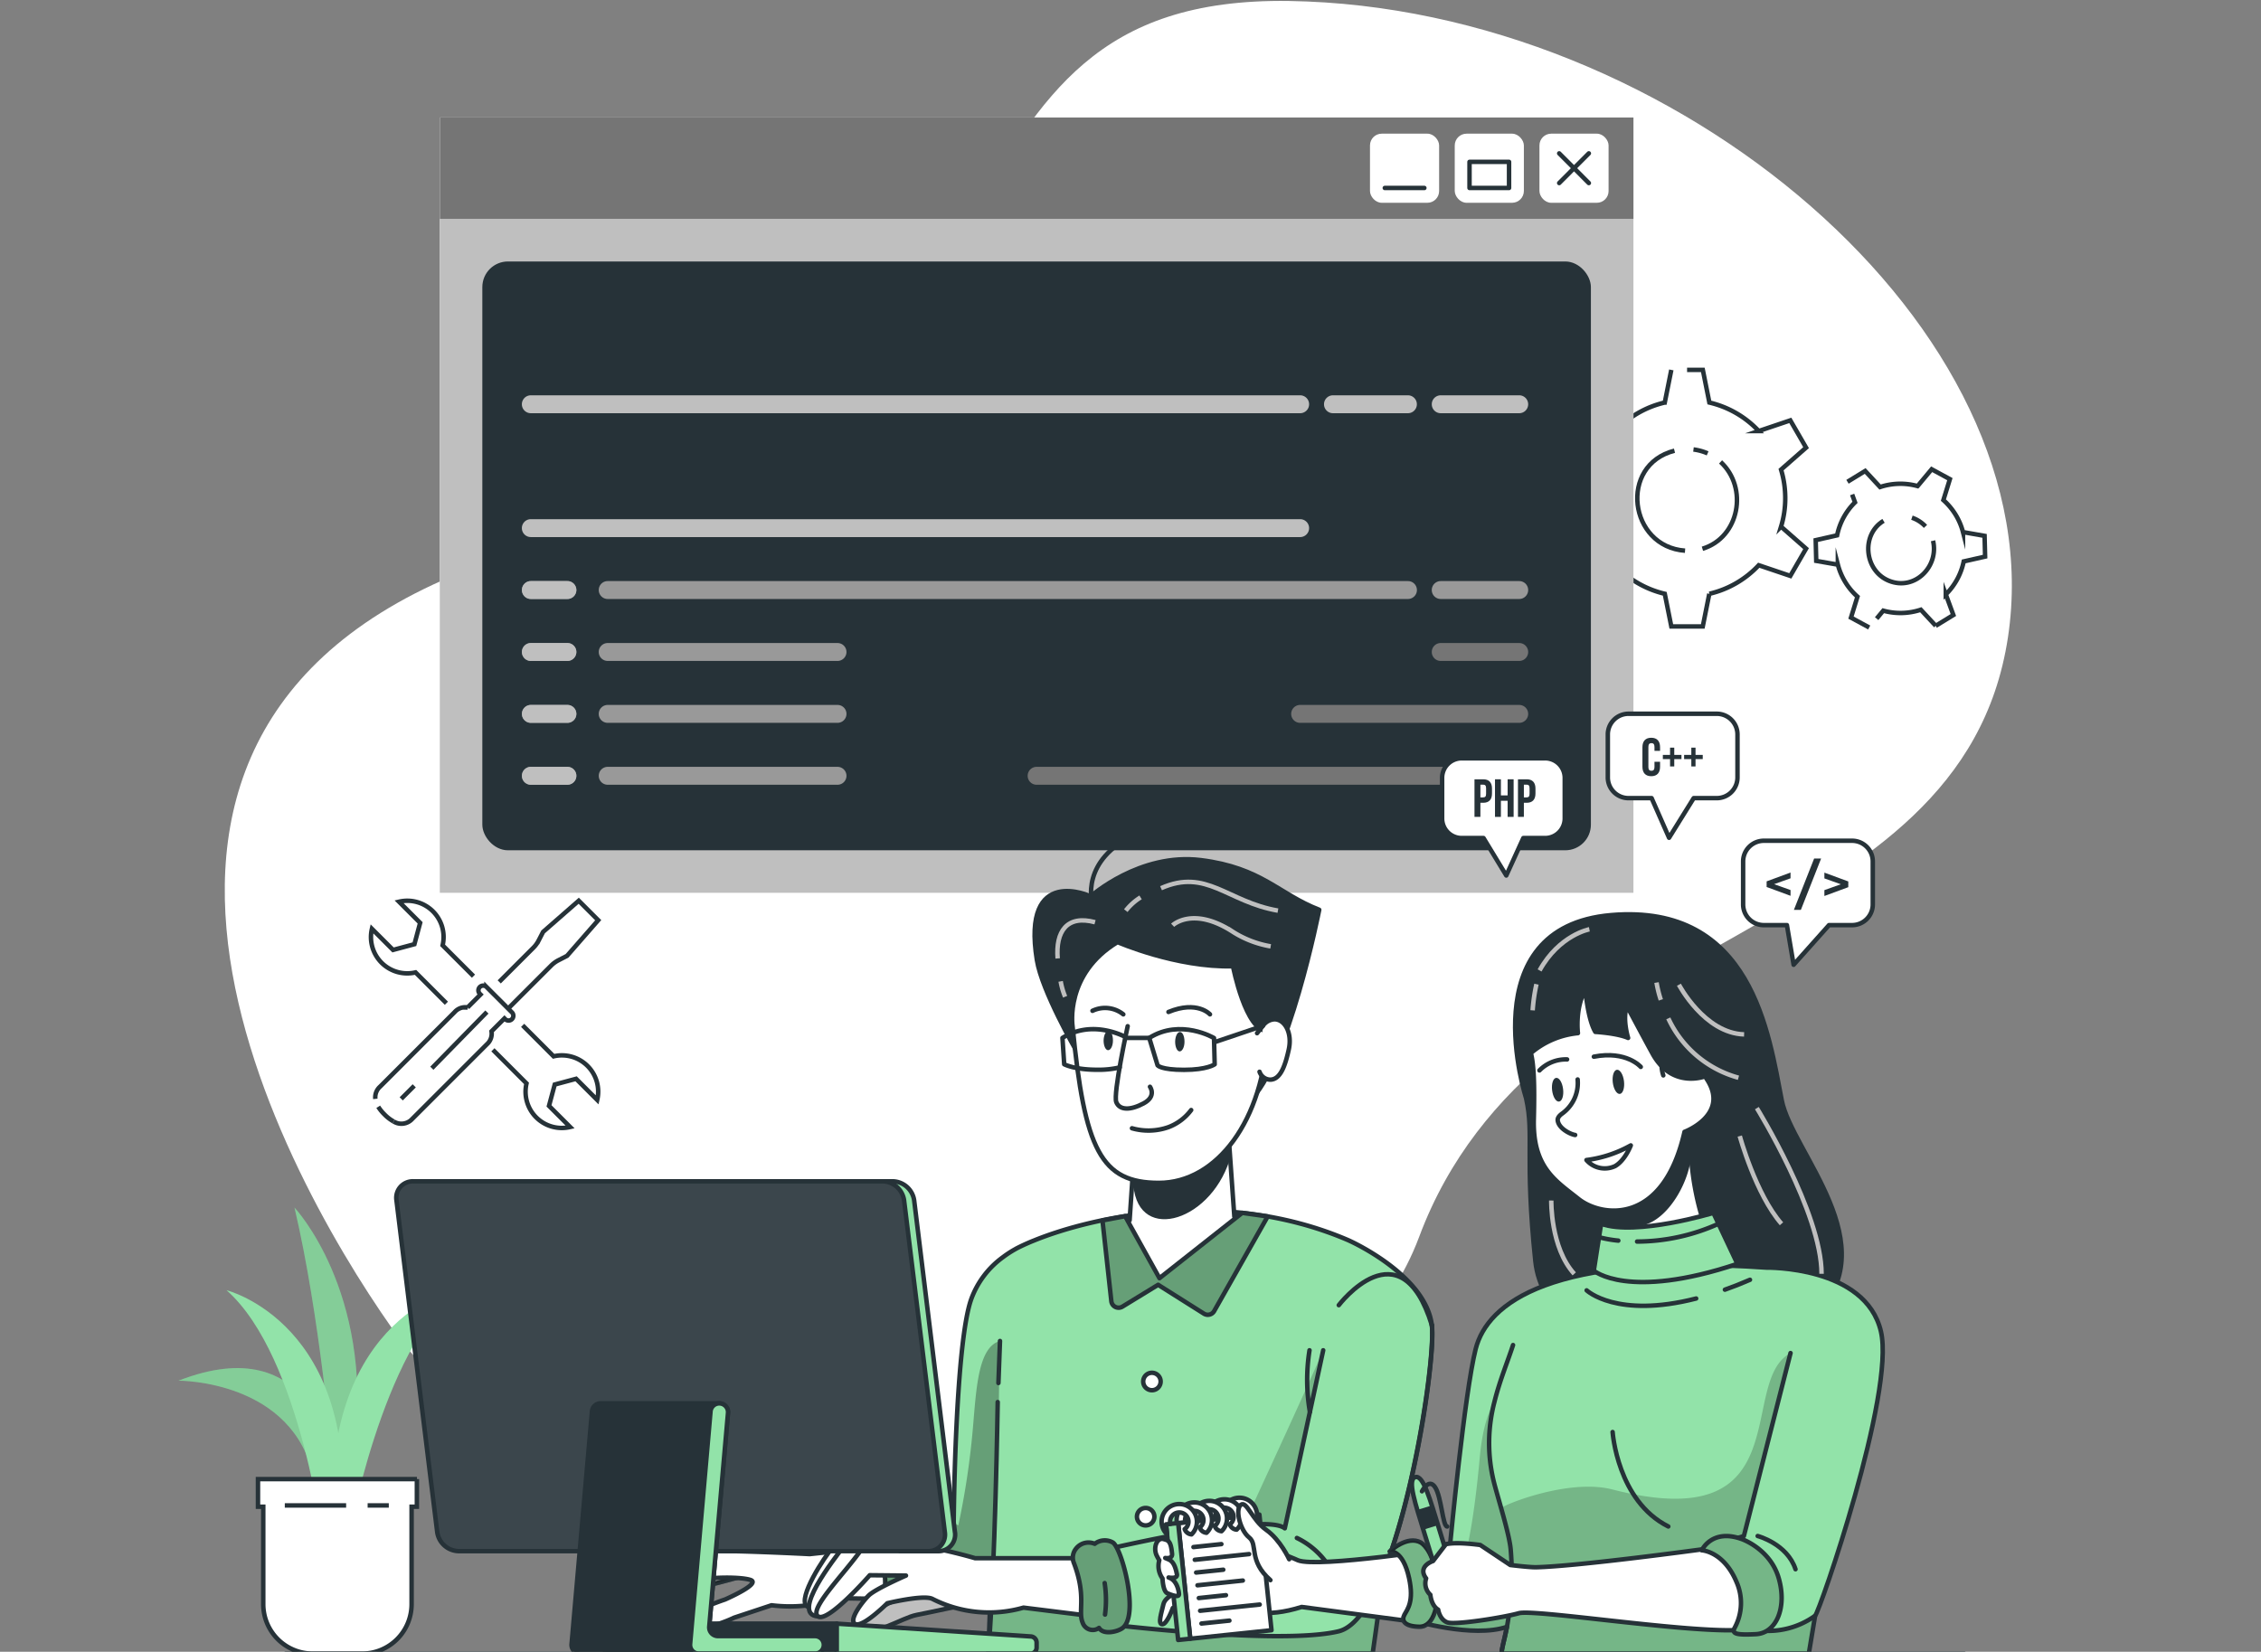 <svg xmlns="http://www.w3.org/2000/svg" xmlns:xlink="http://www.w3.org/1999/xlink" width="505" height="369" viewBox="0 0 505 369">
  <rect x="0" y="0" width="505" height="369" fill="#808080" stroke="none"/>
  <defs>
    <clipPath id="clip-path">
      <rect id="Rectángulo_382741" data-name="Rectángulo 382741" width="505" height="369" transform="translate(915 2533)" fill="#12263f" stroke="#707070" stroke-width="1" opacity="0.51"/>
    </clipPath>
    <clipPath id="clip-path-2">
      <path id="Trazado_823753" data-name="Trazado 823753" d="M269.26,350.67c-.74,5.69-1.58,11.85-2.54,18.54H180.88l.41-11.06c-5.13,1.24-15.1.48-15.1.48V342.28c6.06-3.43,6.96-2.47,6.96-2.47s.31-39.9,3.94-49.86a20.087,20.087,0,0,1,7.1-9.34h0a23.073,23.073,0,0,1,2.71-1.76,1.481,1.481,0,0,0,.13-.08c1-.53,2.21-1.09,3.59-1.67.12-.05.25-.1.38-.15,13.44-5.49,42.77-11.86,70.1-.18,1.91.82,17.51,8.27,18.84,19.04.76,6.14-3.42,36.68-10.68,54.86Z" fill="#92e3a9" stroke="#263238" stroke-linecap="round" stroke-linejoin="round" stroke-width="1"/>
    </clipPath>
    <clipPath id="clip-path-3">
      <path id="Trazado_823767" data-name="Trazado 823767" d="M200.55,345.65a3.536,3.536,0,0,1,4.1-.98,3.671,3.671,0,0,1,4.06-.28c2.01,1.32,6,16.32,2.11,19.13-1.12.81-4.25,1.56-5.21-.06a2.372,2.372,0,0,1-3.65-1.15c-1.12-2.6.92-5.82-1.98-13.39a3.168,3.168,0,0,1,.57-3.26Z" fill="#92e3a9" stroke="#263238" stroke-linecap="round" stroke-linejoin="round" stroke-width="1"/>
    </clipPath>
    <clipPath id="clip-path-4">
      <path id="Trazado_823774" data-name="Trazado 823774" d="M235.83,271.55,234.4,251.4l-20.85,4.83-1.11,16.18c-1.32.16-2.57.35-3.79.54l5.1,12.22,9.97,1.31,15.94-14.69c-1.29-.1-2.57-.18-3.83-.24Z" fill="#fff" stroke="#263238" stroke-linecap="round" stroke-linejoin="round" stroke-width="1"/>
    </clipPath>
    <clipPath id="clip-path-5">
      <path id="Trazado_823795" data-name="Trazado 823795" d="M211.41,271.47l7.7,13.86,18.49-14.59,5.68.8-11.96,21.15a1.634,1.634,0,0,1-2.28.57l-10.23-6.45-7.98,4.88a1.632,1.632,0,0,1-2.47-1.21l-1.98-18.05,5.02-.94Z" fill="#92e3a9" stroke="#263238" stroke-linecap="round" stroke-linejoin="round" stroke-width="1"/>
    </clipPath>
    <clipPath id="clip-path-6">
      <path id="Trazado_823803" data-name="Trazado 823803" d="M337.77,251.25s-1.38,16.97,7.38,31.56c0,0-11.79,3.84-24.09.19h0a40.52,40.52,0,0,0-.74-13.49l-.42-1.85,8.94-7.73Z" fill="#fff" stroke="#263238" stroke-linecap="round" stroke-linejoin="round" stroke-width="1"/>
    </clipPath>
    <clipPath id="clip-path-7">
      <path id="Trazado_823817" data-name="Trazado 823817" d="M365.55,360.74q-.66,4.08-1.41,8.47H295.56c-.11-.92.54-2.77,1.16-5.99-7.64,2.59-20.97-1.43-20.97-1.43,1.66-4.37.51-15.47.51-15.47l7.78-1.65s3.23-33.82,5.69-43.51c2.61-10.28,16.89-21.5,64.92-18.19h0s22.16-.42,25.6,14.27c3.21,13.7-13.78,62.87-14.7,63.5Z" fill="#92e3a9" stroke="#263238" stroke-linecap="round" stroke-linejoin="round" stroke-width="1"/>
    </clipPath>
    <clipPath id="clip-path-8">
      <path id="Trazado_823852" data-name="Trazado 823852" d="M340.24,346.12s2.25-4.94,8.94-2.5c0,0,6.33,2.18,8.23,8.69s-.47,12.32-5.09,12.55-5.46-.12-4.68-1.54a11.6,11.6,0,0,0,.36-10.11c-2.87-6.87-7.75-7.09-7.75-7.09Z" fill="#92e3a9" stroke="#263238" stroke-linecap="round" stroke-linejoin="round" stroke-width="1"/>
    </clipPath>
    <clipPath id="clip-path-9">
      <path id="Trazado_823866" data-name="Trazado 823866" d="M167.43,346.31H62.57a4.951,4.951,0,0,1-4.78-4.26l-9.1-74.1a3.688,3.688,0,0,1,3.74-4.26H157.29a4.951,4.951,0,0,1,4.78,4.26l9.1,74.1a3.688,3.688,0,0,1-3.74,4.26Z" fill="#263238" stroke="#263238" stroke-linecap="round" stroke-linejoin="round" stroke-width="1"/>
    </clipPath>
  </defs>
  <g id="Enmascarar_grupo_175" data-name="Enmascarar grupo 175" transform="translate(-915 -2533)" clip-path="url(#clip-path)">
    <g id="_4542734" data-name="4542734" transform="translate(954.861 2533.212)">
      <g id="Background_Simple" data-name="Background Simple">
        <g id="Grupo_1073686" data-name="Grupo 1073686">
          <path id="Trazado_823704" data-name="Trazado 823704" d="M47.67,296.48c-25.62-36.44-84.2-143.07,33.89-174.93S161.84-1.32,248.1.01s170.92,73.6,160.52,142.16S303.57,205.28,277.11,276.1,92.73,360.57,47.67,296.48Z" fill="#fff"/>
        </g>
      </g>
      <g id="Graphics">
        <g id="Grupo_1073692" data-name="Grupo 1073692">
          <g id="Grupo_1073688" data-name="Grupo 1073688">
            <path id="Trazado_823706" data-name="Trazado 823706" d="M341.93,132.44a21.9,21.9,0,0,0,11.03-6.38l7.05,2.38,3.52-6.09-5.59-4.91a21.625,21.625,0,0,0,.94-6.37,21.959,21.959,0,0,0-.94-6.37l5.59-4.91-3.52-6.09-7.05,2.38a21.953,21.953,0,0,0-11.03-6.37l-1.46-7.29h-3.52" fill="none" stroke="#263238" stroke-miterlimit="10" stroke-width="1"/>
            <path id="Trazado_823707" data-name="Trazado 823707" d="M333.43,82.42l-1.46,7.29a21.953,21.953,0,0,0-11.03,6.37l-7.05-2.38-3.52,6.09,5.59,4.91a22.053,22.053,0,0,0,0,12.74l-5.59,4.91,3.52,6.09,7.05-2.38a22.042,22.042,0,0,0,11.03,6.38l1.46,7.29h7.03l1.46-7.29" fill="none" stroke="#263238" stroke-miterlimit="10" stroke-width="1"/>
            <path id="Trazado_823708" data-name="Trazado 823708" d="M336.5,122.81c-12.54-.88-14.9-19.13-2.36-22.34" fill="none" stroke="#263238" stroke-miterlimit="10" stroke-width="1"/>
            <path id="Trazado_823709" data-name="Trazado 823709" d="M344.43,102.98c6.24,5.72,4.26,16.88-4.05,19.4" fill="none" stroke="#263238" stroke-miterlimit="10" stroke-width="1"/>
            <path id="Trazado_823710" data-name="Trazado 823710" d="M338.38,100.2a11.494,11.494,0,0,1,3.16.87" fill="none" stroke="#263238" stroke-miterlimit="10" stroke-width="1"/>
            <path id="Trazado_823711" data-name="Trazado 823711" d="M379.29,137.99l1.48-1.78a14.469,14.469,0,0,0,8.39-.21l3.33,3.59" fill="none" stroke="#263238" stroke-miterlimit="10" stroke-width="1"/>
            <path id="Trazado_823712" data-name="Trazado 823712" d="M373.82,110.26l.64,1.75a14.382,14.382,0,0,0-4,7.37l-4.78,1.08.12,4.63,4.83.84a14.457,14.457,0,0,0,1.66,3.9,14.114,14.114,0,0,0,2.72,3.25l-1.45,4.68,4.07,2.21" fill="none" stroke="#263238" stroke-miterlimit="10" stroke-width="1"/>
            <path id="Trazado_823713" data-name="Trazado 823713" d="M392.48,139.6l3.95-2.42-1.69-4.6a14.455,14.455,0,0,0,4-7.37l4.78-1.08-.12-4.63-4.82-.84a14.447,14.447,0,0,0-4.38-7.15l1.45-4.68-4.07-2.21-3.14,3.76a14.433,14.433,0,0,0-8.38.21L376.73,105l-3.95,2.42" fill="none" stroke="#263238" stroke-miterlimit="10" stroke-width="1"/>
            <g id="Grupo_1073687" data-name="Grupo 1073687">
              <path id="Trazado_823714" data-name="Trazado 823714" d="M391.89,120.59c1.36,5.75-4.09,11.28-9.86,8.94-5.5-2.23-6.3-10.29-1.2-13.39" fill="none" stroke="#263238" stroke-miterlimit="10" stroke-width="1"/>
              <path id="Trazado_823715" data-name="Trazado 823715" d="M387.17,115.44a7.4,7.4,0,0,1,3.03,1.95" fill="none" stroke="#263238" stroke-miterlimit="10" stroke-width="1"/>
            </g>
          </g>
          <g id="Grupo_1073691" data-name="Grupo 1073691">
            <g id="Grupo_1073689" data-name="Grupo 1073689">
              <path id="Trazado_823716" data-name="Trazado 823716" d="M70.23,234.31l7.51,7.51a8.1,8.1,0,0,0,9.74,9.74l-4.72-4.72,1.28-4.77,4.77-1.28,4.72,4.72a8.1,8.1,0,0,0-9.74-9.74l-6.92-6.92" fill="none" stroke="#263238" stroke-miterlimit="10" stroke-width="1"/>
              <path id="Trazado_823717" data-name="Trazado 823717" d="M65.89,217.86,59,210.97a8.1,8.1,0,0,0-9.74-9.74l4.72,4.72-1.28,4.77L47.93,212l-4.72-4.72a8.1,8.1,0,0,0,9.74,9.74l6.89,6.89" fill="none" stroke="#263238" stroke-miterlimit="10" stroke-width="1"/>
            </g>
            <g id="Grupo_1073690" data-name="Grupo 1073690">
              <path id="Trazado_823718" data-name="Trazado 823718" d="M73.63,225.11l9.61-9.61a6.489,6.489,0,0,1,1.61-1.18l1.94-1,6.96-7.96-4.35-4.35-7.96,6.96-1,1.94a6.423,6.423,0,0,1-1.18,1.61l-7.62,7.62" fill="none" stroke="#263238" stroke-miterlimit="10" stroke-width="1"/>
              <path id="Trazado_823719" data-name="Trazado 823719" d="M48.05,250.32a3.263,3.263,0,0,0,4.18-.58l16.66-16.66a3.178,3.178,0,0,0,1.03-2.89l2.89-2.89.18.18a1.068,1.068,0,0,0,1.51-1.51l-5.7-5.7a1.068,1.068,0,0,0-1.51,1.51l.18.18-2.89,2.89a3.145,3.145,0,0,0-2.89,1.03L45.03,242.54a3.206,3.206,0,0,0-1.06,2.74" fill="none" stroke="#263238" stroke-miterlimit="10" stroke-width="1"/>
              <path id="Trazado_823720" data-name="Trazado 823720" d="M44.62,247.04a9.318,9.318,0,0,0,1.39,1.71,8.721,8.721,0,0,0,2.04,1.57" fill="none" stroke="#263238" stroke-miterlimit="10" stroke-width="1"/>
            </g>
            <line id="Línea_255" data-name="Línea 255" y1="2.91" x2="2.91" transform="translate(49.75 242.36)" fill="none" stroke="#263238" stroke-miterlimit="10" stroke-width="1"/>
            <line id="Línea_256" data-name="Línea 256" y1="12.56" x2="12.3" transform="translate(56.59 225.87)" fill="none" stroke="#263238" stroke-miterlimit="10" stroke-width="1"/>
          </g>
        </g>
      </g>
      <g id="Coding">
        <g id="Grupo_1073703" data-name="Grupo 1073703">
          <g id="Grupo_1073694" data-name="Grupo 1073694">
            <rect id="Rectángulo_382616" data-name="Rectángulo 382616" width="266.6" height="173.2" transform="translate(58.37 26.04)" fill="#fff"/>
            <path id="Trazado_823721" data-name="Trazado 823721" d="M324.97,26.04H58.37v173.2h266.6Z" fill="#bfbfbf"/>
            <rect id="Rectángulo_382617" data-name="Rectángulo 382617" width="266.6" height="22.66" transform="translate(58.37 26.04)" fill="#fff"/>
            <rect id="Rectángulo_382618" data-name="Rectángulo 382618" width="266.6" height="22.66" transform="translate(58.37 26.04)" fill="#757575"/>
            <rect id="Rectángulo_382619" data-name="Rectángulo 382619" width="15.44" height="15.44" rx="2.62" transform="translate(303.98 29.65)" fill="#fff"/>
            <rect id="Rectángulo_382620" data-name="Rectángulo 382620" width="15.44" height="15.44" rx="2.64" transform="translate(285.06 29.65)" fill="#fff"/>
            <rect id="Rectángulo_382621" data-name="Rectángulo 382621" width="15.44" height="15.44" rx="2.62" transform="translate(266.13 29.65)" fill="#fff"/>
            <rect id="Rectángulo_382622" data-name="Rectángulo 382622" width="246.6" height="130.54" rx="5.22" transform="translate(68.37 58.7)" fill="#263238" stroke="#263238" stroke-linecap="round" stroke-linejoin="round" stroke-width="1"/>
            <g id="Grupo_1073693" data-name="Grupo 1073693">
              <line id="Línea_257" data-name="Línea 257" y1="6.63" x2="6.62" transform="translate(308.39 34.05)" fill="none" stroke="#263238" stroke-linecap="round" stroke-linejoin="round" stroke-width="1"/>
              <line id="Línea_258" data-name="Línea 258" x2="6.62" y2="6.63" transform="translate(308.39 34.05)" fill="none" stroke="#263238" stroke-linecap="round" stroke-linejoin="round" stroke-width="1"/>
            </g>
            <rect id="Rectángulo_382623" data-name="Rectángulo 382623" width="8.83" height="5.83" transform="translate(288.36 35.95)" fill="none" stroke="#263238" stroke-linecap="round" stroke-linejoin="round" stroke-width="1"/>
            <line id="Línea_259" data-name="Línea 259" x1="8.83" transform="translate(269.44 41.78)" fill="none" stroke="#263238" stroke-linecap="round" stroke-linejoin="round" stroke-width="1"/>
          </g>
          <g id="Grupo_1073695" data-name="Grupo 1073695">
            <path id="Trazado_823722" data-name="Trazado 823722" d="M299.46,147.44H281.93a2,2,0,0,1,0-4h17.53a2,2,0,0,1,0,4Z" fill="#757575"/>
            <path id="Trazado_823723" data-name="Trazado 823723" d="M299.46,161.27H250.53a2,2,0,0,1,0-4h48.93a2,2,0,0,1,0,4Z" fill="#757575"/>
            <path id="Trazado_823724" data-name="Trazado 823724" d="M299.46,175.1H191.67a2,2,0,0,1,0-4H299.46a2,2,0,0,1,0,4Z" fill="#757575"/>
          </g>
          <g id="Grupo_1073700" data-name="Grupo 1073700">
            <path id="Trazado_823725" data-name="Trazado 823725" d="M86.87,133.6H78.71a2,2,0,0,1,0-4h8.16a2,2,0,0,1,0,4Z" fill="#bfbfbf"/>
            <path id="Trazado_823726" data-name="Trazado 823726" d="M86.87,147.44H78.71a2,2,0,0,1,0-4h8.16a2,2,0,0,1,0,4Z" fill="#bfbfbf"/>
            <path id="Trazado_823727" data-name="Trazado 823727" d="M86.87,161.27H78.71a2,2,0,0,1,0-4h8.16a2,2,0,0,1,0,4Z" fill="#bfbfbf"/>
            <path id="Trazado_823728" data-name="Trazado 823728" d="M86.87,175.1H78.71a2,2,0,0,1,0-4h8.16a2,2,0,1,1,0,4Z" fill="#bfbfbf"/>
            <g id="Grupo_1073696" data-name="Grupo 1073696" opacity="0.7">
              <path id="Trazado_823729" data-name="Trazado 823729" d="M86.87,133.6H78.71a2,2,0,0,1,0-4h8.16a2,2,0,0,1,0,4Z" fill="#bfbfbf"/>
            </g>
            <g id="Grupo_1073697" data-name="Grupo 1073697" opacity="0.7">
              <path id="Trazado_823730" data-name="Trazado 823730" d="M86.87,147.44H78.71a2,2,0,0,1,0-4h8.16a2,2,0,0,1,0,4Z" fill="#bfbfbf"/>
            </g>
            <g id="Grupo_1073698" data-name="Grupo 1073698" opacity="0.7">
              <path id="Trazado_823731" data-name="Trazado 823731" d="M86.87,161.27H78.71a2,2,0,0,1,0-4h8.16a2,2,0,0,1,0,4Z" fill="#bfbfbf"/>
            </g>
            <g id="Grupo_1073699" data-name="Grupo 1073699" opacity="0.7">
              <path id="Trazado_823732" data-name="Trazado 823732" d="M86.87,175.1H78.71a2,2,0,0,1,0-4h8.16a2,2,0,1,1,0,4Z" fill="#bfbfbf"/>
            </g>
          </g>
          <g id="Grupo_1073701" data-name="Grupo 1073701">
            <path id="Trazado_823733" data-name="Trazado 823733" d="M250.53,119.77H78.7a2,2,0,0,1,0-4H250.53a2,2,0,0,1,0,4Z" fill="#bfbfbf"/>
            <path id="Trazado_823734" data-name="Trazado 823734" d="M299.46,92.1H281.93a2,2,0,0,1,0-4h17.53a2,2,0,0,1,0,4Z" fill="#bfbfbf"/>
            <path id="Trazado_823735" data-name="Trazado 823735" d="M274.6,92.1H257.86a2,2,0,0,1,0-4H274.6a2,2,0,0,1,0,4Z" fill="#bfbfbf"/>
            <path id="Trazado_823736" data-name="Trazado 823736" d="M250.53,92.1H78.7a2,2,0,0,1,0-4H250.53a2,2,0,0,1,0,4Z" fill="#bfbfbf"/>
          </g>
          <g id="Grupo_1073702" data-name="Grupo 1073702">
            <path id="Trazado_823737" data-name="Trazado 823737" d="M299.46,133.6H281.93a2,2,0,0,1,0-4h17.53a2,2,0,0,1,0,4Z" fill="#999"/>
            <path id="Trazado_823738" data-name="Trazado 823738" d="M274.6,133.6H95.87a2,2,0,0,1,0-4H274.61a2,2,0,0,1,0,4Z" fill="#999"/>
            <path id="Trazado_823739" data-name="Trazado 823739" d="M147.2,147.44H95.87a2,2,0,0,1,0-4H147.2a2,2,0,0,1,0,4Z" fill="#999"/>
            <path id="Trazado_823740" data-name="Trazado 823740" d="M147.2,161.27H95.87a2,2,0,0,1,0-4H147.2a2,2,0,0,1,0,4Z" fill="#999"/>
            <path id="Trazado_823741" data-name="Trazado 823741" d="M147.2,175.1H95.87a2,2,0,0,1,0-4H147.2a2,2,0,0,1,0,4Z" fill="#999"/>
          </g>
        </g>
      </g>
      <g id="Character_1" data-name="Character 1">
        <g id="Grupo_1073724" data-name="Grupo 1073724">
          <g id="Grupo_1073707" data-name="Grupo 1073707">
            <g id="Grupo_1073704" data-name="Grupo 1073704">
              <path id="Trazado_823742" data-name="Trazado 823742" d="M113.49,352.52s-5.25,9.03-3.18,9.35,6.39-7.48,6.39-7.48l11.85-3.14-8.92-.92-6.13,2.19Z" fill="#fff" stroke="#263238" stroke-linecap="round" stroke-linejoin="round" stroke-width="1"/>
              <path id="Trazado_823743" data-name="Trazado 823743" d="M113.49,352.52s-5.25,9.03-3.18,9.35,6.39-7.48,6.39-7.48l11.85-3.14-8.92-.92-6.13,2.19Z" stroke="#263238" stroke-linecap="round" stroke-linejoin="round" stroke-width="1" opacity="0.3"/>
              <path id="Trazado_823744" data-name="Trazado 823744" d="M117.48,346.36s-7.34-1.75-9.36,1.7-7.96,13.64-5.74,14.81,4.17-2.6,4.17-2.6Z" fill="#fff" stroke="#263238" stroke-linecap="round" stroke-linejoin="round" stroke-width="1"/>
              <path id="Trazado_823745" data-name="Trazado 823745" d="M147.5,356.82a33.387,33.387,0,0,1-15.04,1.58l-8.35,2.77s-7.34,3.61-10.75,1.79,8.7-5.84,8.7-5.84,8.15-3.53,5.72-4.37-11.63-.69-13.43.7-6.54,10.36-9.96,9.85,1.44-5.4,2.67-7.28,3.98-9.38,9.56-9.7,24.37.65,24.37.65l22.09-2.36,5.21,12.57-20.78-.36Z" fill="#fff" stroke="#263238" stroke-linecap="round" stroke-linejoin="round" stroke-width="1"/>
            </g>
            <g id="Grupo_1073706" data-name="Grupo 1073706">
              <g id="Grupo_1073705" data-name="Grupo 1073705">
                <path id="Trazado_823746" data-name="Trazado 823746" d="M159.03,359.93a3.557,3.557,0,0,0,4.21-.06,3.677,3.677,0,0,0,4.01-.74c1.61-1.78,1.76-17.3-2.71-19.05-1.29-.5-4.5-.45-5.03,1.35a2.371,2.371,0,0,0-3.25,2.02c-.44,2.8,2.34,5.41,1.41,13.46A3.178,3.178,0,0,0,159.03,359.93Z" fill="#92e3a9" stroke="#263238" stroke-linecap="round" stroke-linejoin="round" stroke-width="1"/>
                <path id="Trazado_823747" data-name="Trazado 823747" d="M159.03,359.93a3.557,3.557,0,0,0,4.21-.06,3.677,3.677,0,0,0,4.01-.74c1.61-1.78,1.76-17.3-2.71-19.05-1.29-.5-4.5-.45-5.03,1.35a2.371,2.371,0,0,0-3.25,2.02c-.44,2.8,2.34,5.41,1.41,13.46A3.178,3.178,0,0,0,159.03,359.93Z" stroke="#263238" stroke-linecap="round" stroke-linejoin="round" stroke-width="1" opacity="0.3"/>
              </g>
              <path id="Trazado_823748" data-name="Trazado 823748" d="M164.12,356.31a30.036,30.036,0,0,0-2.64-12.27" fill="none" stroke="#263238" stroke-linecap="round" stroke-linejoin="round" stroke-width="1"/>
            </g>
          </g>
          <g id="Grupo_1073709" data-name="Grupo 1073709">
            <path id="Trazado_823749" data-name="Trazado 823749" d="M269.26,350.67c-.74,5.69-1.58,11.85-2.54,18.54H180.88l.41-11.06c-5.13,1.24-15.1.48-15.1.48V342.28c6.06-3.43,6.96-2.47,6.96-2.47s.31-39.9,3.94-49.86a20.087,20.087,0,0,1,7.1-9.34h0a23.073,23.073,0,0,1,2.71-1.76,1.481,1.481,0,0,0,.13-.08c1-.53,2.21-1.09,3.59-1.67.12-.05.25-.1.38-.15,13.44-5.49,42.77-11.86,70.1-.18,1.91.82,17.51,8.27,18.84,19.04.76,6.14-3.42,36.68-10.68,54.86Z" fill="#92e3a9"/>
            <g id="Grupo_1073708" data-name="Grupo 1073708" clip-path="url(#clip-path-2)">
              <path id="Trazado_823750" data-name="Trazado 823750" d="M255.66,301.48l-8.56,39.73c-1.33-1.05-5.16-1.12-10.03-.66a15.656,15.656,0,0,0,2.59-3.88C252.6,308.67,255.43,302.04,255.66,301.48Z" opacity="0.2"/>
              <path id="Trazado_823751" data-name="Trazado 823751" d="M271.3,345.13a175.944,175.944,0,0,0-4.58,24.08H180.88l.79-12.74c5.35-.76,14.74-1.54,24.49-3.27a21.762,21.762,0,0,1,.23,9.31s39.48,4.9,52.73,1.71c3.78-.91,7.2-6.19,10.13-13.46C269.96,348.99,270.64,347.1,271.3,345.13Z" opacity="0.2"/>
              <path id="Trazado_823752" data-name="Trazado 823752" d="M174.17,340.56s-1.92-1.71-7.99,1.72v16.35s10-.36,13.93-2.48c3.38,2.09,2.78-36.18,3.38-56.79-4.9,1.35-5.29,10.67-6.05,19.44a175.714,175.714,0,0,1-3.26,21.76Z" opacity="0.3"/>
            </g>
            <path id="Trazado_823754" data-name="Trazado 823754" d="M269.26,350.67c-.74,5.69-1.58,11.85-2.54,18.54H180.88l.41-11.06c-5.13,1.24-15.1.48-15.1.48V342.28c6.06-3.43,6.96-2.47,6.96-2.47s.31-39.9,3.94-49.86a20.087,20.087,0,0,1,7.1-9.34h0a23.073,23.073,0,0,1,2.71-1.76,1.481,1.481,0,0,0,.13-.08c1-.53,2.21-1.09,3.59-1.67.12-.05.25-.1.38-.15,13.44-5.49,42.77-11.86,70.1-.18,1.91.82,17.51,8.27,18.84,19.04.76,6.14-3.42,36.68-10.68,54.86Z" fill="none" stroke="#263238" stroke-linecap="round" stroke-linejoin="round" stroke-width="1"/>
          </g>
          <g id="Grupo_1073723" data-name="Grupo 1073723">
            <g id="Grupo_1073721" data-name="Grupo 1073721">
              <g id="Grupo_1073714" data-name="Grupo 1073714">
                <path id="Trazado_823755" data-name="Trazado 823755" d="M279.94,295.81c.03.24.06.52.07.83.44,7.68-3.74,36.66-10.76,54.12-2.93,7.27-6.35,12.55-10.13,13.46-13.25,3.19-52.73-1.71-52.73-1.71a21.882,21.882,0,0,0-2.95-15.7s38.76-9.48,43.66-5.6l8.58-39.77" fill="none" stroke="#263238" stroke-linecap="round" stroke-linejoin="round" stroke-width="1"/>
                <path id="Trazado_823756" data-name="Trazado 823756" d="M249.8,343.37a17.575,17.575,0,0,1,6.87,5.89" fill="none" stroke="#263238" stroke-linecap="round" stroke-linejoin="round" stroke-width="1"/>
                <g id="Grupo_1073710" data-name="Grupo 1073710">
                  <path id="Trazado_823757" data-name="Trazado 823757" d="M151.05,344.8s-3.61-.76-5.08.88c-1.54,1.72-7.77,11.11-5.64,12.92s6.46-8.09,6.46-8.09l4.26-5.71Z" fill="#fff" stroke="#263238" stroke-linecap="round" stroke-linejoin="round" stroke-width="1"/>
                  <path id="Trazado_823758" data-name="Trazado 823758" d="M158.31,344.63s-8.03-1.72-9.83.73-11.92,15.12-5.62,15.53l10.06-11.28,5.4-4.98Z" fill="#fff" stroke="#263238" stroke-linecap="round" stroke-linejoin="round" stroke-width="1"/>
                  <path id="Trazado_823759" data-name="Trazado 823759" d="M176.46,358.11s-8.25,1.8-11.6,2.45-9.57,4.99-13.24,3.27,12.02-8.09,12.02-8.09l5.4-2.17,7.43,4.54Z" fill="#bfbfbf" stroke="#263238" stroke-linecap="round" stroke-linejoin="round" stroke-width="1"/>
                  <path id="Trazado_823760" data-name="Trazado 823760" d="M183.14,308.75c.12-3.13.23-6.26.35-9.39" fill="none" stroke="#263238" stroke-linecap="round" stroke-linejoin="round" stroke-width="1"/>
                  <path id="Trazado_823761" data-name="Trazado 823761" d="M180.88,369.21c1.53-18.93,2.1-56.2,2.1-56.2" fill="none" stroke="#263238" stroke-linecap="round" stroke-linejoin="round" stroke-width="1"/>
                  <path id="Trazado_823762" data-name="Trazado 823762" d="M206.39,347.89H177.94s-22.07-6.62-25.75-1.47-11.53,13-9.32,14.47,11.53-9.2,11.53-9.2l8.09.08s-6.87,2.99-8.34,4.46-4.66,5.64-2.94,6.38,7.11-4.66,7.11-4.66,8.09-1.96,10.06-.98a27.863,27.863,0,0,0,20.36,1.96l21.71,2.7L206.4,347.9Z" fill="#fff" stroke="#263238" stroke-linecap="round" stroke-linejoin="round" stroke-width="1"/>
                </g>
                <g id="Grupo_1073711" data-name="Grupo 1073711">
                  <path id="Trazado_823763" data-name="Trazado 823763" d="M252.71,315.21a42.141,42.141,0,0,1-.09-13.77" fill="none" stroke="#263238" stroke-linecap="round" stroke-linejoin="round" stroke-width="1"/>
                  <path id="Trazado_823764" data-name="Trazado 823764" d="M259.16,291.36s13.8-18.18,20.78,4.45" fill="none" stroke="#263238" stroke-linecap="round" stroke-linejoin="round" stroke-width="1"/>
                </g>
                <g id="Grupo_1073713" data-name="Grupo 1073713">
                  <path id="Trazado_823765" data-name="Trazado 823765" d="M200.55,345.65a3.536,3.536,0,0,1,4.1-.98,3.671,3.671,0,0,1,4.06-.28c2.01,1.32,6,16.32,2.11,19.13-1.12.81-4.25,1.56-5.21-.06a2.372,2.372,0,0,1-3.65-1.15c-1.12-2.6.92-5.82-1.98-13.39a3.168,3.168,0,0,1,.57-3.26Z" fill="#92e3a9"/>
                  <g id="Grupo_1073712" data-name="Grupo 1073712" clip-path="url(#clip-path-3)">
                    <path id="Trazado_823766" data-name="Trazado 823766" d="M200.55,345.65a3.536,3.536,0,0,1,4.1-.98,3.671,3.671,0,0,1,4.06-.28c2.01,1.32,6,16.32,2.11,19.13-1.12.81-4.25,1.56-5.21-.06a2.372,2.372,0,0,1-3.65-1.15c-1.12-2.6.92-5.82-1.98-13.39a3.168,3.168,0,0,1,.57-3.26Z" opacity="0.3"/>
                  </g>
                  <path id="Trazado_823768" data-name="Trazado 823768" d="M200.55,345.65a3.536,3.536,0,0,1,4.1-.98,3.671,3.671,0,0,1,4.06-.28c2.01,1.32,6,16.32,2.11,19.13-1.12.81-4.25,1.56-5.21-.06a2.372,2.372,0,0,1-3.65-1.15c-1.12-2.6.92-5.82-1.98-13.39a3.168,3.168,0,0,1,.57-3.26Z" fill="none" stroke="#263238" stroke-linecap="round" stroke-linejoin="round" stroke-width="1"/>
                </g>
                <path id="Trazado_823769" data-name="Trazado 823769" d="M206.87,353.44a25.155,25.155,0,0,1,.08,7.04" fill="none" stroke="#263238" stroke-linecap="round" stroke-linejoin="round" stroke-width="1"/>
              </g>
              <path id="Trazado_823770" data-name="Trazado 823770" d="M219.37,308.53a1.948,1.948,0,1,1-1.83-2.06A1.948,1.948,0,0,1,219.37,308.53Z" fill="#fff" stroke="#263238" stroke-linecap="round" stroke-linejoin="round" stroke-width="1"/>
              <path id="Trazado_823771" data-name="Trazado 823771" d="M217.97,338.73a1.948,1.948,0,1,1-1.83-2.06A1.948,1.948,0,0,1,217.97,338.73Z" fill="#fff" stroke="#263238" stroke-linecap="round" stroke-linejoin="round" stroke-width="1"/>
              <g id="Grupo_1073716" data-name="Grupo 1073716">
                <path id="Trazado_823772" data-name="Trazado 823772" d="M235.83,271.55,234.4,251.4l-20.85,4.83-1.11,16.18c-1.32.16-2.57.35-3.79.54l5.1,12.22,9.97,1.31,15.94-14.69c-1.29-.1-2.57-.18-3.83-.24Z" fill="#fff"/>
                <g id="Grupo_1073715" data-name="Grupo 1073715" clip-path="url(#clip-path-4)">
                  <path id="Trazado_823773" data-name="Trazado 823773" d="M213.24,263.36c.14,14.33,16.89,9.94,21.52-4.38l-.37-7.58-20.85,4.83-.31,7.14Z" fill="#263238"/>
                </g>
                <path id="Trazado_823775" data-name="Trazado 823775" d="M235.83,271.55,234.4,251.4l-20.85,4.83-1.11,16.18c-1.32.16-2.57.35-3.79.54l5.1,12.22,9.97,1.31,15.94-14.69c-1.29-.1-2.57-.18-3.83-.24Z" fill="none" stroke="#263238" stroke-linecap="round" stroke-linejoin="round" stroke-width="1"/>
              </g>
              <g id="Grupo_1073718" data-name="Grupo 1073718">
                <path id="Trazado_823776" data-name="Trazado 823776" d="M200.47,234.39s-7.61-13.18-8.74-20.13c-3.48-21.47,12.02-14.23,12.02-14.23s10.96-9.81,24.61-8.09,17.25,7.53,26.43,11.09c0,0-6.9,35.01-15.73,42.86s-38.59-11.5-38.59-11.5Z" fill="#263238" stroke="#263238" stroke-linecap="round" stroke-linejoin="round" stroke-width="1"/>
                <path id="Trazado_823777" data-name="Trazado 823777" d="M204.48,203.22s-3.43-8.34,5.27-14.72" fill="none" stroke="#263238" stroke-linecap="round" stroke-linejoin="round" stroke-width="1"/>
                <path id="Trazado_823778" data-name="Trazado 823778" d="M219.46,198.21c10.19-4.51,14.73,3.03,26.11,5.01" fill="none" stroke="#bfbfbf" stroke-miterlimit="10" stroke-width="1"/>
                <path id="Trazado_823779" data-name="Trazado 823779" d="M211.59,203.22a12.942,12.942,0,0,1,3.3-2.96" fill="none" stroke="#bfbfbf" stroke-miterlimit="10" stroke-width="1"/>
                <path id="Trazado_823780" data-name="Trazado 823780" d="M222.05,206.49s4.41-4.24,13.16,1.27a22.853,22.853,0,0,0,8.74,3.44" fill="none" stroke="#bfbfbf" stroke-miterlimit="10" stroke-width="1"/>
                <path id="Trazado_823781" data-name="Trazado 823781" d="M235.53,215.65c-12.69.33-25.78-5.4-25.78-5.4-11.82,7.13-10.06,18.72-10.06,18.72,2.7,27.7,6.35,35.07,19.29,35.07s23.46-13.96,24.3-33.94c-4.9.23-7.75-14.45-7.75-14.45Z" fill="#fff" stroke="#263238" stroke-linecap="round" stroke-linejoin="round" stroke-width="1"/>
                <path id="Trazado_823782" data-name="Trazado 823782" d="M242.2,228.97a3.351,3.351,0,0,1,2.6-1.47c2.3,0,4.01,3.02,3.19,6.74-.8,3.64-1.87,6.74-4.17,6.74a2.6,2.6,0,0,1-2.36-1.76" fill="#fff" stroke="#263238" stroke-linecap="round" stroke-linejoin="round" stroke-width="1"/>
                <path id="Trazado_823783" data-name="Trazado 823783" d="M216.99,242.57s1.55,2.12-1.42,3.71-5.34,1.56-6.1-.26,2.54-16.98,2.54-16.98" fill="none" stroke="#263238" stroke-linecap="round" stroke-linejoin="round" stroke-width="1"/>
                <g id="Grupo_1073717" data-name="Grupo 1073717">
                  <path id="Trazado_823784" data-name="Trazado 823784" d="M211.52,231.45c-1.6-.81-8.01-3.61-14.08.21l.39,5.88s2.24,1.23,7.38,1.23a20.652,20.652,0,0,0,5.01-.52" fill="none" stroke="#263238" stroke-linecap="round" stroke-linejoin="round" stroke-width="1"/>
                  <path id="Trazado_823785" data-name="Trazado 823785" d="M216.83,231.66l1.86,6.13s.76,1,5.91,1,6.84-1.23,6.84-1.23l-.15-5.88S223.82,227.25,216.83,231.66Z" fill="none" stroke="#263238" stroke-linecap="round" stroke-linejoin="round" stroke-width="1"/>
                  <line id="Línea_260" data-name="Línea 260" x2="4.9" transform="translate(211.93 231.66)" fill="none" stroke="#263238" stroke-linecap="round" stroke-linejoin="round" stroke-width="1"/>
                </g>
                <path id="Trazado_823786" data-name="Trazado 823786" d="M212.97,251.84a13.442,13.442,0,0,0,8.15-.25,11.3,11.3,0,0,0,5.07-3.82" fill="none" stroke="#263238" stroke-linecap="round" stroke-linejoin="round" stroke-width="1"/>
                <path id="Trazado_823787" data-name="Trazado 823787" d="M221.12,225.86c6.43-2.65,9.27.53,9.27.53" fill="none" stroke="#263238" stroke-linecap="round" stroke-linejoin="round" stroke-width="1"/>
                <path id="Trazado_823788" data-name="Trazado 823788" d="M204.15,225.6a6.515,6.515,0,0,1,6.88.79" fill="none" stroke="#263238" stroke-linecap="round" stroke-linejoin="round" stroke-width="1"/>
                <path id="Trazado_823789" data-name="Trazado 823789" d="M223.68,230.33c.6,0,1.02.95,1.02,2.17s-.5,2.17-1.08,2.17-1.01-1-1.01-2.17c.02-1.18.48-2.17,1.07-2.17Z" fill="#263238"/>
                <path id="Trazado_823790" data-name="Trazado 823790" d="M207.71,230.06c.58,0,1.01.95,1.01,2.17s-.5,2.17-1.08,2.17-1.01-1-1.01-2.17C206.66,231.06,207.13,230.06,207.71,230.06Z" fill="#263238"/>
                <path id="Trazado_823791" data-name="Trazado 823791" d="M197.04,219.02a16.352,16.352,0,0,0,1,3.44" fill="none" stroke="#bfbfbf" stroke-miterlimit="10" stroke-width="1"/>
                <path id="Trazado_823792" data-name="Trazado 823792" d="M204.72,205.81c-6.32-1.7-8.82,2.1-8.35,8.09" fill="none" stroke="#bfbfbf" stroke-miterlimit="10" stroke-width="1"/>
              </g>
              <g id="Grupo_1073720" data-name="Grupo 1073720">
                <path id="Trazado_823793" data-name="Trazado 823793" d="M211.41,271.47l7.7,13.86,18.49-14.59,5.68.8-11.96,21.15a1.634,1.634,0,0,1-2.28.57l-10.23-6.45-7.98,4.88a1.632,1.632,0,0,1-2.47-1.21l-1.98-18.05,5.02-.94Z" fill="#92e3a9"/>
                <g id="Grupo_1073719" data-name="Grupo 1073719" clip-path="url(#clip-path-5)">
                  <path id="Trazado_823794" data-name="Trazado 823794" d="M210.73,271.38l8.38,13.95,18.81-14.85,5.67.89-12.27,21.31a1.634,1.634,0,0,1-2.28.57l-10.23-6.45-7.98,4.88a1.632,1.632,0,0,1-2.47-1.21l-1.98-18.05,4.35-1.04Z" opacity="0.3"/>
                </g>
                <path id="Trazado_823796" data-name="Trazado 823796" d="M211.41,271.47l7.7,13.86,18.49-14.59,5.68.8-11.96,21.15a1.634,1.634,0,0,1-2.28.57l-10.23-6.45-7.98,4.88a1.632,1.632,0,0,1-2.47-1.21l-1.98-18.05,5.02-.94Z" fill="none" stroke="#263238" stroke-linecap="round" stroke-linejoin="round" stroke-width="1"/>
              </g>
            </g>
            <g id="Grupo_1073722" data-name="Grupo 1073722">
              <path id="Trazado_823797" data-name="Trazado 823797" d="M96.76,362.5h50.28v6.7H96.76a1.967,1.967,0,0,1-1.97-1.97v-2.76a1.967,1.967,0,0,1,1.97-1.97Z" fill="#263238" stroke="#263238" stroke-linecap="round" stroke-linejoin="round" stroke-width="1"/>
              <path id="Trazado_823798" data-name="Trazado 823798" d="M190.3,369.21H147.03v-6.7l43.36,2.86a1.376,1.376,0,0,1,1.28,1.37v1.11a1.366,1.366,0,0,1-1.37,1.37Z" fill="#92e3a9" stroke="#263238" stroke-linecap="round" stroke-linejoin="round" stroke-width="1"/>
            </g>
            <path id="Trazado_823799" data-name="Trazado 823799" d="M231.31,232.64l10.89-3.67-1.29,1.63" fill="none" stroke="#263238" stroke-linecap="round" stroke-linejoin="round" stroke-width="1"/>
          </g>
        </g>
      </g>
      <g id="Character_2" data-name="Character 2">
        <g id="Grupo_1073742" data-name="Grupo 1073742">
          <path id="Trazado_823800" data-name="Trazado 823800" d="M301.01,245.16s-12.53-38.25,18.98-40.94,35.22,26.68,38.11,41.4c2.26,11.51,23.78,32.56,7.12,48.27-17.39,16.4-59.73,10.93-62.16-12.39s-.22-28.1-2.06-36.34Z" fill="#263238" stroke="#263238" stroke-linecap="round" stroke-linejoin="round" stroke-width="1"/>
          <g id="Grupo_1073726" data-name="Grupo 1073726">
            <path id="Trazado_823801" data-name="Trazado 823801" d="M337.77,251.25s-1.38,16.97,7.38,31.56c0,0-11.79,3.84-24.09.19h0a40.52,40.52,0,0,0-.74-13.49l-.42-1.85,8.94-7.73Z" fill="#fff"/>
            <g id="Grupo_1073725" data-name="Grupo 1073725" clip-path="url(#clip-path-6)">
              <path id="Trazado_823802" data-name="Trazado 823802" d="M316.13,264.05c1.63,9.13,3.12,11.12,10.86,9.49,5.73-1.21,10.62-9.81,10.9-16.06a84.156,84.156,0,0,1-.41-8.54l-8.64,10.99-12.71,4.11Z" fill="#263238"/>
            </g>
            <path id="Trazado_823804" data-name="Trazado 823804" d="M337.77,251.25s-1.38,16.97,7.38,31.56c0,0-11.79,3.84-24.09.19h0a40.52,40.52,0,0,0-.74-13.49l-.42-1.85,8.94-7.73Z" fill="none" stroke="#263238" stroke-linecap="round" stroke-linejoin="round" stroke-width="1"/>
          </g>
          <g id="Grupo_1073729" data-name="Grupo 1073729">
            <path id="Trazado_823805" data-name="Trazado 823805" d="M250.03,348.35s-17.45-8.02-18.42-1.38,3.29,16.83,19.26,11.81l33.52,4.42s5.74-11.43-.4-17.66c0,0-29.54,4.59-33.97,2.81Z" fill="#fff" stroke="#263238" stroke-linecap="round" stroke-linejoin="round" stroke-width="1"/>
            <g id="Grupo_1073728" data-name="Grupo 1073728">
              <path id="Trazado_823806" data-name="Trazado 823806" d="M223.15,355.51s-2.76.89-3.17,2.71-1.3,4.42-.24,4.43,2.35-3.64,2.35-3.64l2.69-.7-1.63-2.81Z" fill="#fff" stroke="#263238" stroke-linecap="round" stroke-linejoin="round" stroke-width="1"/>
              <g id="Grupo_1073727" data-name="Grupo 1073727">
                <rect id="Rectángulo_382624" data-name="Rectángulo 382624" width="18.24" height="25.98" transform="translate(223.287 340.038) rotate(-5.98)" fill="#fff" stroke="#263238" stroke-linecap="round" stroke-linejoin="round" stroke-width="1"/>
                <rect id="Rectángulo_382625" data-name="Rectángulo 382625" width="2.72" height="25.98" transform="translate(220.575 340.32) rotate(-5.98)" fill="#92e3a9" stroke="#263238" stroke-linecap="round" stroke-linejoin="round" stroke-width="1"/>
                <path id="Trazado_823807" data-name="Trazado 823807" d="M236.55,334.4a3.959,3.959,0,0,0-3.52,4.34,2.555,2.555,0,0,0,.05.27l.92-.1.97-.1a2.611,2.611,0,0,1-.06-.27,2.056,2.056,0,1,1,3.25,1.44,1.782,1.782,0,0,0,1.53,1.18,3.935,3.935,0,0,0-3.14-6.76Z" fill="#fff" stroke="#263238" stroke-linecap="round" stroke-linejoin="round" stroke-width="1"/>
                <line id="Línea_261" data-name="Línea 261" y1="0.66" x2="6.24" transform="translate(226.7 344.74)" fill="none" stroke="#263238" stroke-linecap="round" stroke-linejoin="round" stroke-width="1"/>
                <line id="Línea_262" data-name="Línea 262" y1="1.27" x2="12.13" transform="translate(227 346.97)" fill="none" stroke="#263238" stroke-linecap="round" stroke-linejoin="round" stroke-width="1"/>
                <line id="Línea_263" data-name="Línea 263" y1="0.63" x2="6.06" transform="translate(227.3 350.46)" fill="none" stroke="#263238" stroke-linecap="round" stroke-linejoin="round" stroke-width="1"/>
                <line id="Línea_264" data-name="Línea 264" y1="1.06" x2="10.13" transform="translate(227.6 352.88)" fill="none" stroke="#263238" stroke-linecap="round" stroke-linejoin="round" stroke-width="1"/>
                <line id="Línea_265" data-name="Línea 265" y1="0.64" x2="6.06" transform="translate(227.9 356.15)" fill="none" stroke="#263238" stroke-linecap="round" stroke-linejoin="round" stroke-width="1"/>
                <line id="Línea_266" data-name="Línea 266" y1="1.39" x2="13.31" transform="translate(228.19 358.24)" fill="none" stroke="#263238" stroke-linecap="round" stroke-linejoin="round" stroke-width="1"/>
                <line id="Línea_267" data-name="Línea 267" y1="0.65" x2="6.24" transform="translate(228.49 361.83)" fill="none" stroke="#263238" stroke-linecap="round" stroke-linejoin="round" stroke-width="1"/>
                <path id="Trazado_823808" data-name="Trazado 823808" d="M233.19,334.75a3.959,3.959,0,0,0-3.52,4.34,2.794,2.794,0,0,0,.06.28l.92-.1h0l.97-.11a2.611,2.611,0,0,1-.06-.27,2.056,2.056,0,1,1,3.25,1.44,1.782,1.782,0,0,0,1.53,1.18,3.935,3.935,0,0,0-3.14-6.76Z" fill="#fff" stroke="#263238" stroke-linecap="round" stroke-linejoin="round" stroke-width="1"/>
                <path id="Trazado_823809" data-name="Trazado 823809" d="M229.83,335.1a3.959,3.959,0,0,0-3.52,4.34,2.555,2.555,0,0,0,.05.27l.92-.1.97-.1a2.611,2.611,0,0,1-.06-.27,2.056,2.056,0,1,1,3.25,1.44,1.782,1.782,0,0,0,1.53,1.18,3.935,3.935,0,0,0-3.14-6.76Z" fill="#fff" stroke="#263238" stroke-linecap="round" stroke-linejoin="round" stroke-width="1"/>
                <path id="Trazado_823810" data-name="Trazado 823810" d="M226.48,335.45a3.959,3.959,0,0,0-3.52,4.34,2.555,2.555,0,0,0,.05.27l.92-.1.97-.1a2.611,2.611,0,0,1-.06-.27,2.056,2.056,0,1,1,3.25,1.44,1.782,1.782,0,0,0,1.53,1.18,3.935,3.935,0,0,0-3.14-6.76Z" fill="#fff" stroke="#263238" stroke-linecap="round" stroke-linejoin="round" stroke-width="1"/>
                <path id="Trazado_823811" data-name="Trazado 823811" d="M221.49,339.95a2.056,2.056,0,1,1,3.25,1.44,1.782,1.782,0,0,0,1.53,1.18,3.943,3.943,0,1,0-6.66-2.42,3.909,3.909,0,0,0,1.21,2.42l-.24-2.25.97-.1A2.611,2.611,0,0,1,221.49,339.95Z" fill="#fff" stroke="#263238" stroke-linecap="round" stroke-linejoin="round" stroke-width="1"/>
              </g>
              <path id="Trazado_823812" data-name="Trazado 823812" d="M218.48,347.26a9.13,9.13,0,0,0,.59,1.09,4.774,4.774,0,0,0,.72,4.07s.08,2.85,1.09,3.3,2.62,1,2.59.21-.5-3.2-2.32-3.73c0,0,2.09.42,1.85-.75s-.62-2.83-1.91-3.31l-.69-.3s1.65.3,1.52-.95-.28-2.71-1.23-3.07c-.22-.08-.47-.15-.73-.22-1.4-.33-2.3,1.87-1.49,3.66Z" fill="#fff" stroke="#263238" stroke-linecap="round" stroke-linejoin="round" stroke-width="1"/>
            </g>
            <path id="Trazado_823813" data-name="Trazado 823813" d="M248.08,348.12s-1.95-4.32-5.14-6.57-4.38-6.63-5.68-5.57-.12,5.7,1.89,7.29-.24,5.14,4.74,9.52" fill="#fff" stroke="#263238" stroke-linecap="round" stroke-linejoin="round" stroke-width="1"/>
          </g>
          <g id="Grupo_1073731" data-name="Grupo 1073731">
            <path id="Trazado_823814" data-name="Trazado 823814" d="M365.55,360.74q-.66,4.08-1.41,8.47H295.56c-.11-.92.54-2.77,1.16-5.99-7.64,2.59-20.97-1.43-20.97-1.43,1.66-4.37.51-15.47.51-15.47l7.78-1.65s3.23-33.82,5.69-43.51c2.61-10.28,16.89-21.5,64.92-18.19h0s22.16-.42,25.6,14.27c3.21,13.7-13.78,62.87-14.7,63.5Z" fill="#92e3a9"/>
            <g id="Grupo_1073730" data-name="Grupo 1073730" clip-path="url(#clip-path-7)">
              <path id="Trazado_823815" data-name="Trazado 823815" d="M296.72,363.22c-5.31,1.8-13.36.41-17.78-.61,1.15-.88,1.87-2.68,2.14-4.96,3.6-.56,7.2-6.28,9.57-32.28.56-6.1,1.76-9.93,3.3-12.51a36.232,36.232,0,0,0-.18,17.88c.86,3.49,3.56,11.89,3.8,15.37a64.674,64.674,0,0,1-.85,17.11Z" opacity="0.2"/>
              <path id="Trazado_823816" data-name="Trazado 823816" d="M365.54,360.75q-.645,4.08-1.4,8.46H295.56c1.23-3.76,4.25-21.66-.01-32.54-.17-.44,14.73-6.7,24.71-4.14,42.3,10.85,27.73-24.11,39.81-30.47l-10.42,40.87-5.69,1.81c12.32.76,8.76,19.23,8.76,19.23a17.875,17.875,0,0,0,12.82-3.22Z" opacity="0.2"/>
            </g>
            <path id="Trazado_823818" data-name="Trazado 823818" d="M365.55,360.74q-.66,4.08-1.41,8.47H295.56c-.11-.92.54-2.77,1.16-5.99-7.64,2.59-20.97-1.43-20.97-1.43,1.66-4.37.51-15.47.51-15.47l7.78-1.65s3.23-33.82,5.69-43.51c2.61-10.28,16.89-21.5,64.92-18.19h0s22.16-.42,25.6,14.27c3.21,13.7-13.78,62.87-14.7,63.5Z" fill="none" stroke="#263238" stroke-linecap="round" stroke-linejoin="round" stroke-width="1"/>
          </g>
          <g id="Grupo_1073732" data-name="Grupo 1073732">
            <path id="Trazado_823819" data-name="Trazado 823819" d="M277.51,344.41s2.6,1.39,3.45,7.5-.46,11.37-3.85,11.29-3.98-1.41-3.3-2.67,2.18-2.95,1.05-8.18c-1.42-6.55-4.34-5.96-4.34-5.96s3.9-3.73,6.99-1.99Z" fill="#92e3a9" stroke="#263238" stroke-linecap="round" stroke-linejoin="round" stroke-width="1"/>
            <path id="Trazado_823820" data-name="Trazado 823820" d="M281.08,357.65c-.27,2.28-.99,4.08-2.14,4.96a2.793,2.793,0,0,1-1.83.59c-3.4-.08-3.99-1.41-3.3-2.67s2.18-2.95,1.05-8.18c-1.42-6.55-4.34-5.95-4.34-5.95s3.9-3.73,6.99-1.99c0,0,2.6,1.39,3.45,7.5a23.3,23.3,0,0,1,.12,5.74Z" opacity="0.2"/>
          </g>
          <path id="Trazado_823821" data-name="Trazado 823821" d="M342.84,270.74s-17.24,5.23-25.09,2.44l-1.63,10.47s7.62,6.65,32.07-1.52l-5.36-11.38Z" fill="#92e3a9" stroke="#263238" stroke-linecap="round" stroke-linejoin="round" stroke-width="1"/>
          <g id="Grupo_1073733" data-name="Grupo 1073733">
            <path id="Trazado_823822" data-name="Trazado 823822" d="M281.58,341.36c2.05,6.67,3.88,12.03,2.07,12.59s-3.3-4.91-5.35-11.58-3.88-12.03-2.07-12.59S279.53,334.69,281.58,341.36Z" fill="#92e3a9" stroke="#263238" stroke-linecap="round" stroke-linejoin="round" stroke-width="1"/>
            <path id="Trazado_823823" data-name="Trazado 823823" d="M278.04,341.52l3.28-1.01c-.48-1.58-.93-3.07-1.37-4.41l-3.26,1C277.09,338.46,277.55,339.94,278.04,341.52Z" fill="#263238"/>
            <path id="Trazado_823824" data-name="Trazado 823824" d="M277.74,332.94s1.53-3.07,2.94-.9,1.7,8.76,2.69,8.77" fill="none" stroke="#263238" stroke-linecap="round" stroke-linejoin="round" stroke-width="1"/>
          </g>
          <path id="Trazado_823825" data-name="Trazado 823825" d="M298.08,300.27c-1.25,3.83-2.98,7.96-4.13,12.59a36.232,36.232,0,0,0-.18,17.88c.86,3.49,3.56,11.89,3.8,15.37a64.674,64.674,0,0,1-.85,17.11c-.62,3.22-1.27,5.07-1.16,5.99" fill="none" stroke="#263238" stroke-linecap="round" stroke-linejoin="round" stroke-width="1"/>
          <path id="Trazado_823826" data-name="Trazado 823826" d="M340.52,345.88s-27.9,3.81-37.3,4.03c-1.45.03-5.76-.5-5.76-.5l-6.69-4.47s-5.16-.76-7.68-.18l-2.88,3.76s-3.59,1.16-1.54,3.88a3.476,3.476,0,0,0,.95,3.67s.16,2.37,1.74,3.32c0,0,.32,2.21,2.05,2.84s12.63-1.11,15.95-2.05,35.53,4.11,48.16,3.79c0,0,10.82-12.63-6.99-18.08Z" fill="#fff" stroke="#263238" stroke-linecap="round" stroke-linejoin="round" stroke-width="1"/>
          <path id="Trazado_823827" data-name="Trazado 823827" d="M340.96,240.24s-7.36,2.87-11.72-5.06c-1.89-3.44-5.71-10.62-5.71-10.62-1.09,2.81.25,7.1.25,7.1-2.49-1.09-7.32-1.35-7.32-1.35-1.71-2.87-2.21-9.36-2.21-9.36-2.37,3.96-1.68,9.64-1.68,9.64a19.054,19.054,0,0,0-10.5,4.45c.63,2.55.86,6.53.65,14.79-.27,10.8,4.91,13.75,9.97,17.79s18.91,6.13,23.69-14.98c0,0,10.02-3.73,5.12-11.56-.17-.26-.34-.54-.53-.83Z" fill="#fff" stroke="#263238" stroke-linecap="round" stroke-linejoin="round" stroke-width="1"/>
          <g id="Grupo_1073734" data-name="Grupo 1073734">
            <path id="Trazado_823828" data-name="Trazado 823828" d="M332.76,227.29a24.385,24.385,0,0,0,15.67,13.26" fill="none" stroke="#bfbfbf" stroke-miterlimit="10" stroke-width="1"/>
            <path id="Trazado_823829" data-name="Trazado 823829" d="M330.13,219.29a26.046,26.046,0,0,0,.96,3.87" fill="none" stroke="#bfbfbf" stroke-miterlimit="10" stroke-width="1"/>
            <path id="Trazado_823830" data-name="Trazado 823830" d="M335.13,219.77s5.68,10.84,14.56,11.1" fill="none" stroke="#bfbfbf" stroke-miterlimit="10" stroke-width="1"/>
            <path id="Trazado_823831" data-name="Trazado 823831" d="M352.54,247.34s14.45,23.4,14.45,37.01" fill="none" stroke="#bfbfbf" stroke-miterlimit="10" stroke-width="1"/>
            <path id="Trazado_823832" data-name="Trazado 823832" d="M348.72,253.58s3.58,13.05,9.32,19.6" fill="none" stroke="#bfbfbf" stroke-miterlimit="10" stroke-width="1"/>
            <path id="Trazado_823833" data-name="Trazado 823833" d="M303.31,219.65a39.654,39.654,0,0,0-.85,5.85" fill="none" stroke="#bfbfbf" stroke-miterlimit="10" stroke-width="1"/>
            <path id="Trazado_823834" data-name="Trazado 823834" d="M315.13,207.39s-6.72,1.26-11.12,9.19" fill="none" stroke="#bfbfbf" stroke-miterlimit="10" stroke-width="1"/>
            <path id="Trazado_823835" data-name="Trazado 823835" d="M306.62,267.98s-.22,10.5,5.13,16.39" fill="none" stroke="#bfbfbf" stroke-miterlimit="10" stroke-width="1"/>
          </g>
          <g id="Grupo_1073735" data-name="Grupo 1073735">
            <path id="Trazado_823836" data-name="Trazado 823836" d="M316.13,235.85c7.28-1.43,10.48,2.28,10.48,2.28" fill="none" stroke="#263238" stroke-linecap="round" stroke-linejoin="round" stroke-width="1"/>
            <path id="Trazado_823837" data-name="Trazado 823837" d="M303.98,238.92a8.245,8.245,0,0,1,6.17-2.46" fill="none" stroke="#263238" stroke-linecap="round" stroke-linejoin="round" stroke-width="1"/>
            <path id="Trazado_823838" data-name="Trazado 823838" d="M320.88,260.29c2.25-1.29,3.5-4.62,3.5-4.62l-.47.25a27.07,27.07,0,0,1-9.43,3.02h0A5.4,5.4,0,0,0,320.88,260.29Z" fill="none" stroke="#263238" stroke-linecap="round" stroke-linejoin="round" stroke-width="1"/>
            <path id="Trazado_823839" data-name="Trazado 823839" d="M311.95,253.34c-.95-.12-3.66-1.4-3.89-3.24-.07-.55.33-1.05.92-1.49a8.391,8.391,0,0,0,3.55-7.34c-.01-.21-.02-.33-.02-.33" fill="none" stroke="#263238" stroke-linecap="round" stroke-linejoin="round" stroke-width="1"/>
            <path id="Trazado_823840" data-name="Trazado 823840" d="M321.28,238.77c.69-.08,1.4,1.06,1.58,2.55s-.23,2.77-.92,2.85-1.4-1.06-1.58-2.54c-.18-1.5.23-2.77.92-2.86Z" fill="#263238"/>
            <path id="Trazado_823841" data-name="Trazado 823841" d="M309.26,243.08c.18,1.46-.22,2.72-.9,2.8s-1.37-1.03-1.55-2.5.22-2.72.9-2.8S309.08,241.61,309.26,243.08Z" fill="#263238"/>
            <path id="Trazado_823842" data-name="Trazado 823842" d="M331.64,240.03s-.94-2.64.13-4.04" fill="none" stroke="#263238" stroke-linecap="round" stroke-linejoin="round" stroke-width="1"/>
          </g>
          <g id="Grupo_1073738" data-name="Grupo 1073738">
            <path id="Trazado_823843" data-name="Trazado 823843" d="M365.54,360.75a17.875,17.875,0,0,1-12.82,3.22s3.55-18.47-8.76-19.23l5.68-1.81,10.42-40.87" fill="none" stroke="#263238" stroke-linecap="round" stroke-linejoin="round" stroke-width="1"/>
            <path id="Trazado_823844" data-name="Trazado 823844" d="M352.72,342.93s6.6,1.74,8.45,7.42" fill="none" stroke="#263238" stroke-linecap="round" stroke-linejoin="round" stroke-width="1"/>
            <g id="Grupo_1073736" data-name="Grupo 1073736">
              <path id="Trazado_823845" data-name="Trazado 823845" d="M325.79,277.15a44.478,44.478,0,0,0,18.2-3.98" fill="none" stroke="#263238" stroke-linecap="round" stroke-linejoin="round" stroke-width="1"/>
              <path id="Trazado_823846" data-name="Trazado 823846" d="M317.29,276.18a27.272,27.272,0,0,0,4.3.76" fill="none" stroke="#263238" stroke-linecap="round" stroke-linejoin="round" stroke-width="1"/>
            </g>
            <g id="Grupo_1073737" data-name="Grupo 1073737">
              <path id="Trazado_823847" data-name="Trazado 823847" d="M345.4,287.9c1.78-.63,3.65-1.36,5.6-2.21" fill="none" stroke="#263238" stroke-linecap="round" stroke-linejoin="round" stroke-width="1"/>
              <path id="Trazado_823848" data-name="Trazado 823848" d="M314.52,288.05s6.71,6.37,24.46,1.82" fill="none" stroke="#263238" stroke-linecap="round" stroke-linejoin="round" stroke-width="1"/>
            </g>
            <path id="Trazado_823849" data-name="Trazado 823849" d="M320.32,319.7s1.05,15.38,12.44,21.1" fill="none" stroke="#263238" stroke-linecap="round" stroke-linejoin="round" stroke-width="1"/>
          </g>
          <g id="Grupo_1073741" data-name="Grupo 1073741">
            <path id="Trazado_823850" data-name="Trazado 823850" d="M340.24,346.12s2.25-4.94,8.94-2.5c0,0,6.33,2.18,8.23,8.69s-.47,12.32-5.09,12.55-5.46-.12-4.68-1.54a11.6,11.6,0,0,0,.36-10.11c-2.87-6.87-7.75-7.09-7.75-7.09Z" fill="#92e3a9"/>
            <g id="Grupo_1073740" data-name="Grupo 1073740" clip-path="url(#clip-path-8)">
              <g id="Grupo_1073739" data-name="Grupo 1073739" opacity="0.2">
                <path id="Trazado_823851" data-name="Trazado 823851" d="M340.24,346.12s2.25-4.94,8.94-2.5c0,0,6.33,2.18,8.23,8.69s-.47,12.32-5.09,12.55-5.46-.12-4.68-1.54a11.6,11.6,0,0,0,.36-10.11c-2.87-6.87-7.75-7.09-7.75-7.09Z"/>
              </g>
            </g>
            <path id="Trazado_823853" data-name="Trazado 823853" d="M340.24,346.12s2.25-4.94,8.94-2.5c0,0,6.33,2.18,8.23,8.69s-.47,12.32-5.09,12.55-5.46-.12-4.68-1.54a11.6,11.6,0,0,0,.36-10.11c-2.87-6.87-7.75-7.09-7.75-7.09Z" fill="none" stroke="#263238" stroke-linecap="round" stroke-linejoin="round" stroke-width="1"/>
          </g>
        </g>
      </g>
      <g id="Desk">
        <g id="Grupo_1073753" data-name="Grupo 1073753">
          <g id="Grupo_1073746" data-name="Grupo 1073746">
            <g id="Grupo_1073743" data-name="Grupo 1073743">
              <path id="Trazado_823854" data-name="Trazado 823854" d="M33.85,325.79S30.41,296.38,0,308.23c0,0,25.88-.19,30.25,21.97l4.02-.43-.42-3.98Z" fill="#92e3a9"/>
              <path id="Trazado_823855" data-name="Trazado 823855" d="M33.85,325.79S30.41,296.38,0,308.23c0,0,25.88-.19,30.25,21.97l4.02-.43-.42-3.98Z" opacity="0.1"/>
            </g>
            <g id="Grupo_1073745" data-name="Grupo 1073745">
              <g id="Grupo_1073744" data-name="Grupo 1073744">
                <path id="Trazado_823856" data-name="Trazado 823856" d="M34.27,325.29s-2.63-31.36-8.36-55.74c0,0,17.5,18.51,13.5,53.37Z" fill="#92e3a9"/>
                <path id="Trazado_823857" data-name="Trazado 823857" d="M34.27,325.29s-2.63-31.36-8.36-55.74c0,0,17.5,18.51,13.5,53.37Z" opacity="0.1"/>
              </g>
              <path id="Trazado_823858" data-name="Trazado 823858" d="M32.57,346.05s-5.04-43.2-21.83-58.03c0,0,30.03,7.47,25.58,53.35l-3.74,4.69Z" fill="#92e3a9"/>
              <path id="Trazado_823859" data-name="Trazado 823859" d="M37.85,344.24s7.36-42.87,24.92-56.78c0,0-30.38,5.85-28.4,51.9l3.49,4.88Z" fill="#92e3a9"/>
            </g>
          </g>
          <g id="Grupo_1073748" data-name="Grupo 1073748">
            <path id="Trazado_823860" data-name="Trazado 823860" d="M53.26,330.22H17.76v6.17h1.18v21.77a11.054,11.054,0,0,0,11.05,11.05H41.02a11.054,11.054,0,0,0,11.05-11.05V336.39h1.18v-6.17Z" fill="#fff" stroke="#263238" stroke-miterlimit="10" stroke-width="1"/>
            <g id="Grupo_1073747" data-name="Grupo 1073747">
              <path id="Trazado_823861" data-name="Trazado 823861" d="M42.25,336.1h4.73" fill="#fff" stroke="#263238" stroke-miterlimit="10" stroke-width="1"/>
              <path id="Trazado_823862" data-name="Trazado 823862" d="M23.75,336.1h13.7" fill="#fff" stroke="#263238" stroke-miterlimit="10" stroke-width="1"/>
            </g>
          </g>
          <g id="Grupo_1073752" data-name="Grupo 1073752">
            <g id="Grupo_1073751" data-name="Grupo 1073751">
              <path id="Trazado_823863" data-name="Trazado 823863" d="M173.42,342.05l-9.1-74.1a4.959,4.959,0,0,0-4.78-4.26H149.1l12.06,82.63h8.53a3.693,3.693,0,0,0,3.74-4.26Z" fill="#92e3a9" stroke="#263238" stroke-linecap="round" stroke-linejoin="round" stroke-width="1"/>
              <g id="Grupo_1073750" data-name="Grupo 1073750">
                <path id="Trazado_823864" data-name="Trazado 823864" d="M167.43,346.31H62.57a4.951,4.951,0,0,1-4.78-4.26l-9.1-74.1a3.688,3.688,0,0,1,3.74-4.26H157.29a4.951,4.951,0,0,1,4.78,4.26l9.1,74.1a3.688,3.688,0,0,1-3.74,4.26Z" fill="#263238"/>
                <g id="Grupo_1073749" data-name="Grupo 1073749" clip-path="url(#clip-path-9)">
                  <path id="Trazado_823865" data-name="Trazado 823865" d="M167.43,346.31H62.57a4.951,4.951,0,0,1-4.78-4.26l-9.1-74.1a3.688,3.688,0,0,1,3.74-4.26H157.29a4.951,4.951,0,0,1,4.78,4.26l9.1,74.1a3.688,3.688,0,0,1-3.74,4.26Z" fill="#fff" opacity="0.1"/>
                </g>
                <path id="Trazado_823867" data-name="Trazado 823867" d="M167.43,346.31H62.57a4.951,4.951,0,0,1-4.78-4.26l-9.1-74.1a3.688,3.688,0,0,1,3.74-4.26H157.29a4.951,4.951,0,0,1,4.78,4.26l9.1,74.1a3.688,3.688,0,0,1-3.74,4.26Z" fill="none" stroke="#263238" stroke-linecap="round" stroke-linejoin="round" stroke-width="1"/>
              </g>
            </g>
            <path id="Trazado_823868" data-name="Trazado 823868" d="M118.54,363.15l4.19-47.73a1.955,1.955,0,0,0-1.95-2.13H94.31a1.951,1.951,0,0,0-1.95,1.79L87.8,367.07a1.955,1.955,0,0,0,1.95,2.13h52.44a1.963,1.963,0,0,0,1.96-1.96h0a1.963,1.963,0,0,0-1.96-1.96H120.51a1.955,1.955,0,0,1-1.95-2.13Z" fill="#263238" stroke="#263238" stroke-linecap="round" stroke-linejoin="round" stroke-width="1"/>
            <path id="Trazado_823869" data-name="Trazado 823869" d="M144.14,367.25a1.963,1.963,0,0,0-1.96-1.96H120.5a1.955,1.955,0,0,1-1.95-2.13l4.19-47.73a1.957,1.957,0,1,0-3.9-.34l-4.56,51.99a1.955,1.955,0,0,0,1.95,2.13h25.95a1.963,1.963,0,0,0,1.96-1.96Z" fill="#92e3a9" stroke="#263238" stroke-linecap="round" stroke-linejoin="round" stroke-width="1"/>
          </g>
          <line id="Línea_268" data-name="Línea 268" x2="375" transform="translate(23.91 369.21)" fill="none" stroke="#263238" stroke-linecap="round" stroke-linejoin="round" stroke-width="1"/>
        </g>
      </g>
      <g id="Code">
        <path id="Trazado_823870" data-name="Trazado 823870" d="M373.82,187.61H354.1a4.626,4.626,0,0,0-4.63,4.63v9.59a4.626,4.626,0,0,0,4.63,4.63h5.15l1.5,8.85,7.9-8.85h5.15a4.626,4.626,0,0,0,4.63-4.63v-9.59a4.626,4.626,0,0,0-4.63-4.63Z" fill="#fff" stroke="#263238" stroke-linecap="round" stroke-linejoin="round" stroke-width="1"/>
        <path id="Trazado_823871" data-name="Trazado 823871" d="M343.6,159.24H323.88a4.626,4.626,0,0,0-4.63,4.63v9.59a4.626,4.626,0,0,0,4.63,4.63h5.15l3.9,8.85,5.5-8.85h5.15a4.626,4.626,0,0,0,4.63-4.63v-9.59a4.626,4.626,0,0,0-4.63-4.63Z" fill="#fff" stroke="#263238" stroke-linecap="round" stroke-linejoin="round" stroke-width="1"/>
        <g id="Grupo_1073756" data-name="Grupo 1073756">
          <path id="Trazado_823872" data-name="Trazado 823872" d="M305.24,169.19H286.62a4.379,4.379,0,0,0-4.38,4.38v9.06a4.379,4.379,0,0,0,4.38,4.38h4.87l5.08,8.36,3.81-8.36h4.87a4.379,4.379,0,0,0,4.38-4.38v-9.06a4.379,4.379,0,0,0-4.38-4.38Z" fill="#fff" stroke="#263238" stroke-linecap="round" stroke-linejoin="round" stroke-width="1"/>
          <g id="Grupo_1073754" data-name="Grupo 1073754">
            <path id="Trazado_823873" data-name="Trazado 823873" d="M293.38,175.96v1.09c0,1.34-.65,2.08-1.97,2.08h-.62v3.15h-1.32v-8.4h1.94C292.73,173.88,293.38,174.61,293.38,175.96Zm-2.59-.88v2.84h.62c.42,0,.65-.19.65-.79v-1.26c0-.6-.23-.79-.65-.79h-.62Z" fill="#263238"/>
            <path id="Trazado_823874" data-name="Trazado 823874" d="M295.37,182.28h-1.32v-8.4h1.32v3.6h1.5v-3.6h1.34v8.4h-1.34v-3.6h-1.5Z" fill="#263238"/>
            <path id="Trazado_823875" data-name="Trazado 823875" d="M303.09,175.96v1.09c0,1.34-.65,2.08-1.97,2.08h-.62v3.15h-1.32v-8.4h1.94C302.44,173.88,303.09,174.61,303.09,175.96Zm-2.59-.88v2.84h.62c.42,0,.65-.19.65-.79v-1.26c0-.6-.23-.79-.65-.79h-.62Z" fill="#263238"/>
          </g>
          <g id="Grupo_1073755" data-name="Grupo 1073755">
            <path id="Trazado_823876" data-name="Trazado 823876" d="M330.92,169.96v1.12c0,1.34-.67,2.11-1.97,2.11s-1.97-.77-1.97-2.11v-4.37c0-1.34.67-2.11,1.97-2.11s1.97.77,1.97,2.11v.82h-1.25v-.9c0-.6-.26-.83-.68-.83s-.68.23-.68.83v4.53c0,.6.26.82.68.82s.68-.22.68-.82v-1.2h1.25Z" fill="#263238"/>
            <path id="Trazado_823877" data-name="Trazado 823877" d="M334.09,168.43h1.61v.94h-1.61v1.64h-.94v-1.64h-1.61v-.94h1.61v-1.62h.94Z" fill="#263238"/>
            <path id="Trazado_823878" data-name="Trazado 823878" d="M338.84,168.43h1.61v.94h-1.61v1.64h-.94v-1.64h-1.61v-.94h1.61v-1.62h.94Z" fill="#263238"/>
          </g>
        </g>
        <g id="Grupo_1073757" data-name="Grupo 1073757">
          <path id="Trazado_823879" data-name="Trazado 823879" d="M354.72,197.96v-1.28l5.34-1.97V196l-3.67,1.31,3.67,1.31v1.29l-5.34-1.97Z" fill="#263238"/>
          <path id="Trazado_823880" data-name="Trazado 823880" d="M365.33,191.58h1.56l-4.52,11.47h-1.56Z" fill="#263238"/>
          <path id="Trazado_823881" data-name="Trazado 823881" d="M367.62,199.93v-1.29l3.67-1.31-3.67-1.31v-1.29l5.34,1.97v1.28l-5.34,1.97Z" fill="#263238"/>
        </g>
      </g>
    </g>
  </g>
</svg>
